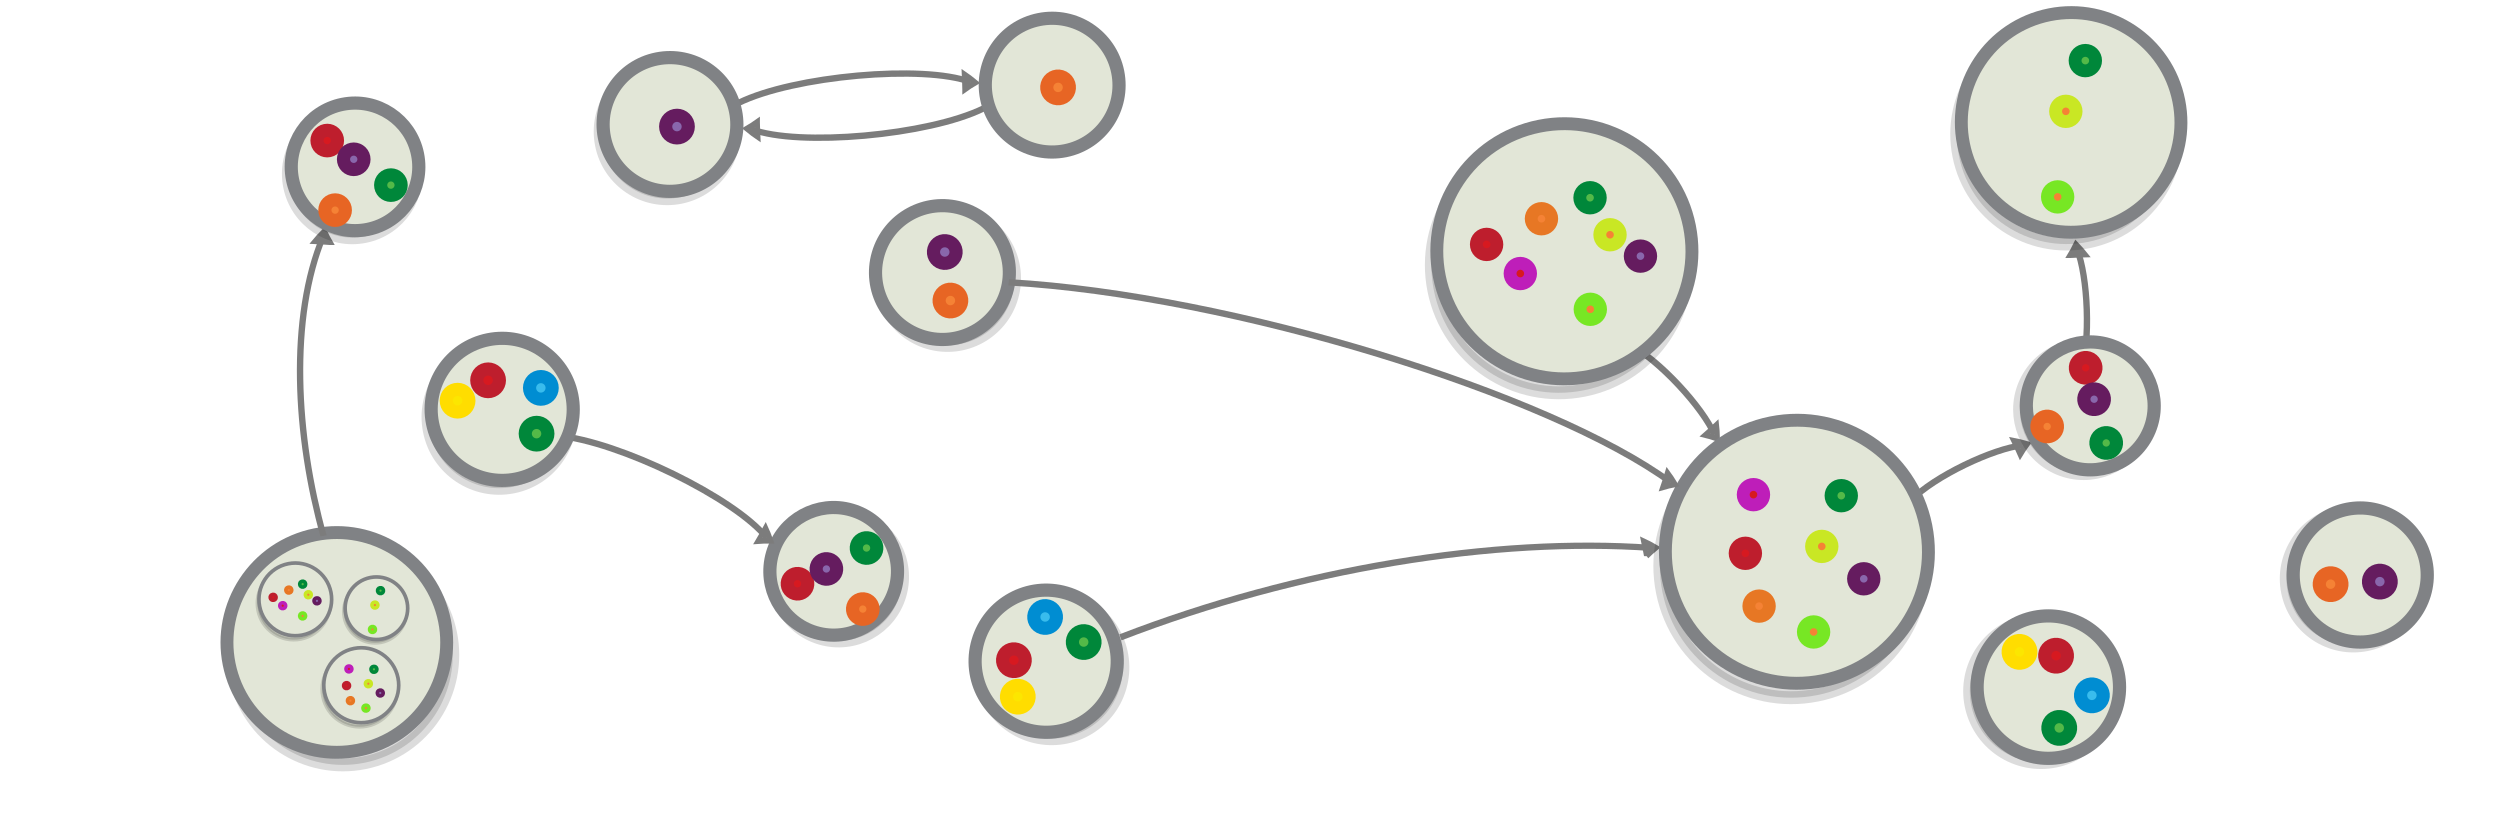 <?xml version="1.0" encoding="UTF-8" standalone="no"?>
<svg
   xmlns:dc="http://purl.org/dc/elements/1.1/"
   xmlns:cc="http://creativecommons.org/ns#"
   xmlns:rdf="http://www.w3.org/1999/02/22-rdf-syntax-ns#"
   xmlns:svg="http://www.w3.org/2000/svg"
   xmlns="http://www.w3.org/2000/svg"
   xmlns:sodipodi="http://sodipodi.sourceforge.net/DTD/sodipodi-0.dtd"
   xmlns:inkscape="http://www.inkscape.org/namespaces/inkscape"
   width="595.3"
   height="200"
   version="1.1"
   id="svg9949"
   sodipodi:docname="category_sets.svg"
   inkscape:version="0.92.5 (2060ec1f9f, 2020-04-08)">
  <defs
     id="defs9953" />
  <sodipodi:namedview
     pagecolor="#ffffff"
     bordercolor="#666666"
     borderopacity="1"
     objecttolerance="10"
     gridtolerance="10"
     guidetolerance="10"
     inkscape:pageopacity="0"
     inkscape:pageshadow="2"
     inkscape:window-width="1920"
     inkscape:window-height="1016"
     id="namedview9951"
     showgrid="false"
     inkscape:zoom="1.3653944"
     inkscape:cx="323.99033"
     inkscape:cy="77.533221"
     inkscape:window-x="0"
     inkscape:window-y="27"
     inkscape:window-maximized="1"
     inkscape:current-layer="svg9949"
     inkscape:document-rotation="0" />
  <circle
     stroke-miterlimit="10"
     cx="31.814"
     cy="173.158"
     r="26.157"
     id="circle7768-2-2"
     style="opacity:0.14;stroke:#000000;stroke-width:3.073;stroke-miterlimit:10;stroke-dasharray:none"
     transform="rotate(-17.222)" />
  <circle
     stroke-miterlimit="10"
     cx="31.318"
     cy="169.866"
     r="26.157"
     id="circle7770-0-0"
     style="fill:#e2e6d7;fill-opacity:1;stroke:#808285;stroke-width:3.073;stroke-miterlimit:10;stroke-dasharray:none"
     transform="rotate(-17.222)" />
  <circle
     stroke-miterlimit="10"
     cx="235.16"
     cy="0.264"
     r="15.931"
     id="circle7768-6"
     style="opacity:0.14;stroke:#000000;stroke-width:3.139;stroke-miterlimit:10;stroke-dasharray:none"
     transform="rotate(16.309)" />
  <circle
     stroke-miterlimit="10"
     cx="233.61"
     cy="-0.727"
     r="15.931"
     id="circle7770-4"
     style="fill:#e2e6d7;fill-opacity:1;stroke:#808285;stroke-width:3.139;stroke-miterlimit:10;stroke-dasharray:none"
     transform="rotate(16.309)" />
  <circle
     stroke-miterlimit="10"
     cx="230.237"
     cy="75.786"
     r="15.194"
     id="circle7776-5"
     style="opacity:0.14;stroke:#000000;stroke-width:3.139;stroke-miterlimit:10;stroke-dasharray:none"
     transform="rotate(16.309)" />
  <circle
     stroke-miterlimit="10"
     cx="228.738"
     cy="74.821"
     r="15.194"
     id="circle7778-5"
     style="fill:#e2e6d7;fill-opacity:1;stroke:#808285;stroke-width:3.139;stroke-miterlimit:10;stroke-dasharray:none"
     transform="rotate(16.309)" />
  <circle
     stroke-miterlimit="10"
     cx="221.293"
     cy="80.08"
     r="2.439"
     id="circle7780-4"
     style="fill:#d71920;stroke:#be1e2d;stroke-width:3.139;stroke-miterlimit:10;stroke-dasharray:none"
     transform="rotate(16.309)" />
  <circle
     stroke-miterlimit="10"
     cx="237.91"
     cy="81.503"
     r="2.439"
     id="circle7782-2"
     style="fill:#f58235;stroke:#e76524;stroke-width:3.139;stroke-miterlimit:10;stroke-dasharray:none"
     transform="rotate(16.309)" />
  <circle
     stroke-miterlimit="10"
     cx="226.908"
     cy="74.77"
     r="2.439"
     id="circle7784-4"
     style="fill:#8967ac;stroke:#651c5f;stroke-width:3.139;stroke-miterlimit:10;stroke-dasharray:none"
     transform="rotate(16.309)" />
  <circle
     stroke-miterlimit="10"
     cx="234.683"
     cy="67.3"
     r="2.439"
     id="circle7786-8"
     style="fill:#54b948;stroke:#00873a;stroke-width:3.139;stroke-miterlimit:10;stroke-dasharray:none"
     transform="rotate(16.309)" />
  <circle
     stroke-miterlimit="10"
     cx="232.771"
     cy="-5.58"
     r="2.693"
     id="circle7808-8"
     style="fill:#8967ac;stroke:#651c5f;stroke-width:3.139;stroke-miterlimit:10;stroke-dasharray:none"
     transform="rotate(16.309)" />
  <circle
     stroke-miterlimit="10"
     cx="249.117"
     cy="-50.908"
     r="2.693"
     id="circle7810-9"
     style="fill:#f58235;stroke:#e76524;stroke-width:3.139;stroke-miterlimit:10;stroke-dasharray:none"
     transform="rotate(16.309)" />
  <circle
     stroke-miterlimit="10"
     cx="284.984"
     cy="82.222"
     r="16.922"
     id="circle7764-0-7"
     style="opacity:0.14;stroke:#000000;stroke-width:3.139;stroke-miterlimit:10;stroke-dasharray:none"
     transform="rotate(16.309)" />
  <circle
     stroke-miterlimit="10"
     cx="283.307"
     cy="81.155"
     r="16.922"
     id="circle7766-2-4"
     style="fill:#e2e6d7;fill-opacity:1;stroke:#808285;stroke-width:3.139;stroke-miterlimit:10;stroke-dasharray:none"
     transform="rotate(16.309)" />
  <circle
     stroke-miterlimit="10"
     cx="279.191"
     cy="91.165"
     r="2.693"
     id="circle7800-8-1"
     style="fill:#fce600;stroke:#ffdd00;stroke-width:3.139;stroke-miterlimit:10;stroke-dasharray:none"
     transform="rotate(16.309)" />
  <circle
     stroke-miterlimit="10"
     cx="280.106"
     cy="71.119"
     r="2.693"
     id="circle7802-8-3"
     style="fill:#39bced;stroke:#008dd2;stroke-width:3.139;stroke-miterlimit:10;stroke-dasharray:none"
     transform="rotate(16.309)" />
  <circle
     stroke-miterlimit="10"
     cx="290.599"
     cy="74.269"
     r="2.693"
     id="circle7804-1-9"
     style="fill:#54b948;stroke:#00873a;stroke-width:3.139;stroke-miterlimit:10;stroke-dasharray:none"
     transform="rotate(16.309)" />
  <circle
     stroke-miterlimit="10"
     cx="275.863"
     cy="83.086"
     r="2.693"
     id="circle7806-3-9"
     style="fill:#d71920;stroke:#be1e2d;stroke-width:3.139;stroke-miterlimit:10;stroke-dasharray:none"
     transform="rotate(16.309)" />
  <g
     id="g853-0-5"
     transform="matrix(0.014,0.071,-0.071,0.014,109.254,164.121)"
     style="stroke-width:12.095;stroke-miterlimit:10;stroke-dasharray:none">
    <circle
       style="opacity:0.14;stroke:#000000;stroke-width:12.095;stroke-miterlimit:10;stroke-dasharray:none"
       id="circle7768-2-6"
       r="102.951"
       cy="220.892"
       cx="-303.941"
       stroke-miterlimit="10" />
    <circle
       style="fill:#e2e6d7;fill-opacity:1;stroke:#808285;stroke-width:12.095;stroke-miterlimit:10;stroke-dasharray:none"
       id="circle7770-0-9"
       r="102.951"
       cy="214.488"
       cx="-313.957"
       stroke-miterlimit="10" />
    <circle
       style="opacity:0.14;stroke:#000000;stroke-width:12.095;stroke-miterlimit:10;stroke-dasharray:none"
       id="circle7776-8-8"
       r="119.6"
       cy="478.304"
       cx="-382.375"
       stroke-miterlimit="10" />
    <circle
       style="fill:#e2e6d7;fill-opacity:1;stroke:#808285;stroke-width:12.095;stroke-miterlimit:10;stroke-dasharray:none"
       id="circle7778-7-7"
       r="119.6"
       cy="470.704"
       cx="-394.175"
       stroke-miterlimit="10" />
    <circle
       style="fill:#d71920;stroke:#be1eb9;stroke-width:12.095;stroke-miterlimit:10;stroke-dasharray:none;stroke-opacity:1"
       id="circle7780-3-2"
       r="9.6"
       cy="515.324"
       cx="-381.835"
       stroke-miterlimit="10" />
    <circle
       style="fill:#f58235;stroke:#77e724;stroke-width:12.095;stroke-miterlimit:10;stroke-dasharray:none;stroke-opacity:1"
       id="circle7782-3-8"
       r="9.6"
       cy="457.587"
       cx="-336.049"
       stroke-miterlimit="10" />
    <circle
       style="fill:#8967ac;stroke:#651c5f;stroke-width:12.095;stroke-miterlimit:10;stroke-dasharray:none"
       id="circle7784-1-2"
       r="9.6"
       cy="401.666"
       cx="-375.672"
       stroke-miterlimit="10" />
    <circle
       style="fill:#54b948;stroke:#00873a;stroke-width:12.095;stroke-miterlimit:10;stroke-dasharray:none"
       id="circle7786-9-9"
       r="9.6"
       cy="437.238"
       cx="-438.647"
       stroke-miterlimit="10" />
    <circle
       style="opacity:0.14;stroke:#000000;stroke-width:12.095;stroke-miterlimit:10;stroke-dasharray:none"
       id="circle7764-0-8-9"
       r="123.298"
       cy="320.196"
       cx="-62.814"
       stroke-miterlimit="10" />
    <circle
       style="fill:#e2e6d7;fill-opacity:1;stroke:#808285;stroke-width:12.095;stroke-miterlimit:10;stroke-dasharray:none"
       id="circle7766-2-3-6"
       r="123.298"
       cy="312.421"
       cx="-75.032"
       stroke-miterlimit="10" />
    <circle
       style="fill:#f58235;stroke:#e77724;stroke-width:12.095;stroke-miterlimit:10;stroke-dasharray:none;stroke-opacity:1"
       id="circle7782-3-9-02"
       r="9.6"
       cy="485.767"
       cx="-428.312"
       stroke-miterlimit="10" />
    <circle
       style="fill:#f58235;stroke:#c9e724;stroke-width:12.095;stroke-miterlimit:10;stroke-dasharray:none;stroke-opacity:1"
       id="circle7782-3-3-76"
       r="9.6"
       cy="425.699"
       cx="-400.934"
       stroke-miterlimit="10" />
    <circle
       style="fill:#d71920;stroke:#be1e2d;stroke-width:12.095;stroke-miterlimit:10;stroke-dasharray:none"
       id="circle7780-3-8-1"
       r="9.6"
       cy="540.932"
       cx="-414.827"
       stroke-miterlimit="10" />
    <circle
       style="fill:#d71920;stroke:#be1eb9;stroke-width:12.095;stroke-miterlimit:10;stroke-dasharray:none;stroke-opacity:1"
       id="circle7780-3-4-3"
       r="9.6"
       cy="341.825"
       cx="-135.536"
       stroke-miterlimit="10" />
    <circle
       style="fill:#f58235;stroke:#77e724;stroke-width:12.095;stroke-miterlimit:10;stroke-dasharray:none;stroke-opacity:1"
       id="circle7782-3-7-2"
       r="9.6"
       cy="311.875"
       cx="1.782"
       stroke-miterlimit="10" />
    <circle
       style="fill:#8967ac;stroke:#651c5f;stroke-width:12.095;stroke-miterlimit:10;stroke-dasharray:none"
       id="circle7784-1-0-1"
       r="9.6"
       cy="255.954"
       cx="-37.841"
       stroke-miterlimit="10" />
    <circle
       style="fill:#54b948;stroke:#00873a;stroke-width:12.095;stroke-miterlimit:10;stroke-dasharray:none"
       id="circle7786-9-0-5"
       r="9.6"
       cy="261.287"
       cx="-118.386"
       stroke-miterlimit="10" />
    <circle
       style="fill:#f58235;stroke:#e77724;stroke-width:12.095;stroke-miterlimit:10;stroke-dasharray:none;stroke-opacity:1"
       id="circle7782-3-9-0-99"
       r="9.6"
       cy="357.217"
       cx="-32.047"
       stroke-miterlimit="10" />
    <circle
       style="fill:#f58235;stroke:#c9e724;stroke-width:12.095;stroke-miterlimit:10;stroke-dasharray:none;stroke-opacity:1"
       id="circle7782-3-3-7-1"
       r="9.6"
       cy="288.568"
       cx="-75.362"
       stroke-miterlimit="10" />
    <circle
       style="fill:#d71920;stroke:#be1e2d;stroke-width:12.095;stroke-miterlimit:10;stroke-dasharray:none"
       id="circle7780-3-8-7-4"
       r="9.6"
       cy="360.077"
       cx="-83.126"
       stroke-miterlimit="10" />
    <circle
       style="fill:#f58235;stroke:#77e724;stroke-width:12.095;stroke-miterlimit:10;stroke-dasharray:none;stroke-opacity:1"
       id="circle7782-3-7-8-9"
       r="9.6"
       cy="240.62"
       cx="-247.979"
       stroke-miterlimit="10" />
    <circle
       style="fill:#54b948;stroke:#00873a;stroke-width:12.095;stroke-miterlimit:10;stroke-dasharray:none"
       id="circle7786-9-0-9-1"
       r="9.6"
       cy="190.033"
       cx="-368.147"
       stroke-miterlimit="10" />
    <circle
       style="fill:#f58235;stroke:#c9e724;stroke-width:12.095;stroke-miterlimit:10;stroke-dasharray:none;stroke-opacity:1"
       id="circle7782-3-3-7-4-0"
       r="9.6"
       cy="217.314"
       cx="-325.122"
       stroke-miterlimit="10" />
  </g>
  <g
     inkscape:transform-center-y="-10.879708"
     inkscape:transform-center-x="6.9635237"
     transform="matrix(0.173,-0.017,0.029,0.237,170.911,-28.591)"
     id="g1482-7-0-1-0-3-5-5"
     style="display:inline;fill:#000000;fill-opacity:0;stroke:#7c7c7c;stroke-width:6.387;stroke-miterlimit:10;stroke-dasharray:none;stroke-opacity:1">
    <path
       d="m 315.1,101.79 c 10.682,-4.135 21.77,-7.738 33.127,-11.074 -8.518,-8.139 -17.577,-16.01 -27.178,-23.616 -2.04,12.119 -3.103,21.663 -5.949,34.69 z"
       transform="matrix(0.477,-0.029,0.032,0.429,147.58,197.367)"
       id="path1478-7-9-0-19-0-0-9"
       inkscape:connector-curvature="0"
       style="fill:#000000;fill-opacity:0;stroke:#7c7c7c;stroke-width:14.095;stroke-miterlimit:10;stroke-dasharray:none;stroke-opacity:1" />
    <path
       sodipodi:nodetypes="cc"
       d="M -8.748,223.396 C 70.476,201.9 249.496,203.094 310.287,225.355"
       id="path1480-1-3-1-5-7-4-8"
       inkscape:connector-curvature="0"
       style="fill:#000000;fill-opacity:0;stroke:#7c7c7c;stroke-width:6.387;stroke-miterlimit:10;stroke-dasharray:none;stroke-opacity:1;paint-order:markers fill stroke" />
  </g>
  <g
     inkscape:transform-center-y="-9.4998079"
     inkscape:transform-center-x="8.4995412"
     transform="matrix(0.168,-0.045,0.067,0.229,325.931,92.82)"
     id="g1482-7-0-1-0-3-5-5-5"
     style="display:inline;fill:#000000;fill-opacity:0;stroke:#7c7c7c;stroke-width:6.387;stroke-miterlimit:10;stroke-dasharray:none;stroke-opacity:1">
    <path
       d="m 315.1,101.79 c 10.682,-4.135 21.77,-7.738 33.127,-11.074 -8.518,-8.139 -17.577,-16.01 -27.178,-23.616 -2.04,12.119 -3.103,21.663 -5.949,34.69 z"
       transform="matrix(0.477,-0.029,0.032,0.429,147.58,197.367)"
       id="path1478-7-9-0-19-0-0-9-5"
       inkscape:connector-curvature="0"
       style="fill:#000000;fill-opacity:0;stroke:#7c7c7c;stroke-width:14.095;stroke-miterlimit:10;stroke-dasharray:none;stroke-opacity:1" />
    <path
       sodipodi:nodetypes="cc"
       d="m -421.642,174.566 c 259.685,-20.433 531.667,-0.102 731.929,50.789"
       id="path1480-1-3-1-5-7-4-8-2"
       inkscape:connector-curvature="0"
       style="fill:#000000;fill-opacity:0;stroke:#7c7c7c;stroke-width:6.387;stroke-miterlimit:10;stroke-dasharray:none;stroke-opacity:1;paint-order:markers fill stroke" />
  </g>
  <g
     inkscape:transform-center-y="-11.795767"
     inkscape:transform-center-x="-3.0896881"
     transform="matrix(0.126,0.12,-0.161,0.176,405.427,26.606)"
     id="g1482-7-0-1-0-3-5-5-5-9"
     style="display:inline;fill:#000000;fill-opacity:0;stroke:#7c7c7c;stroke-width:6.387;stroke-miterlimit:10;stroke-dasharray:none;stroke-opacity:1">
    <path
       d="m 315.1,101.79 c 10.682,-4.135 21.77,-7.738 33.127,-11.074 -8.518,-8.139 -17.577,-16.01 -27.178,-23.616 -2.04,12.119 -3.103,21.663 -5.949,34.69 z"
       transform="matrix(0.477,-0.029,0.032,0.429,147.58,197.367)"
       id="path1478-7-9-0-19-0-0-9-5-0"
       inkscape:connector-curvature="0"
       style="fill:#000000;fill-opacity:0;stroke:#7c7c7c;stroke-width:14.095;stroke-miterlimit:10;stroke-dasharray:none;stroke-opacity:1" />
    <path
       sodipodi:nodetypes="cc"
       d="m 139.996,218.984 c 44.403,-9.871 134.629,-5.151 170.291,6.371"
       id="path1480-1-3-1-5-7-4-8-2-2"
       inkscape:connector-curvature="0"
       style="fill:#000000;fill-opacity:0;stroke:#7c7c7c;stroke-width:6.387;stroke-miterlimit:10;stroke-dasharray:none;stroke-opacity:1;paint-order:markers fill stroke" />
  </g>
  <g
     inkscape:transform-center-y="-6.7928616"
     inkscape:transform-center-x="10.369867"
     transform="matrix(0.152,-0.085,0.12,0.206,407.409,86.003)"
     id="g1482-7-0-1-0-3-5-5-5-9-8"
     style="display:inline;fill:#000000;fill-opacity:0;stroke:#7c7c7c;stroke-width:6.387;stroke-miterlimit:10;stroke-dasharray:none;stroke-opacity:1">
    <path
       d="m 315.1,101.79 c 10.682,-4.135 21.77,-7.738 33.127,-11.074 -8.518,-8.139 -17.577,-16.01 -27.178,-23.616 -2.04,12.119 -3.103,21.663 -5.949,34.69 z"
       transform="matrix(0.477,-0.029,0.032,0.429,147.58,197.367)"
       id="path1478-7-9-0-19-0-0-9-5-0-3"
       inkscape:connector-curvature="0"
       style="fill:#000000;fill-opacity:0;stroke:#7c7c7c;stroke-width:14.095;stroke-miterlimit:10;stroke-dasharray:none;stroke-opacity:1" />
    <path
       sodipodi:nodetypes="cc"
       d="m 139.996,218.984 c 44.403,-9.871 134.629,-5.151 170.291,6.371"
       id="path1480-1-3-1-5-7-4-8-2-2-8"
       inkscape:connector-curvature="0"
       style="fill:#000000;fill-opacity:0;stroke:#7c7c7c;stroke-width:6.387;stroke-miterlimit:10;stroke-dasharray:none;stroke-opacity:1;paint-order:markers fill stroke" />
  </g>
  <g
     inkscape:transform-center-y="6.1897738"
     inkscape:transform-center-x="-10.577281"
     transform="matrix(0.004,-0.174,-0.238,-0.011,546.956,115.796)"
     id="g1482-7-0-1-0-3-5-5-5-9-8-0"
     style="display:inline;fill:#000000;fill-opacity:0;stroke:#7c7c7c;stroke-width:6.387;stroke-miterlimit:10;stroke-dasharray:none;stroke-opacity:1">
    <path
       d="m 315.1,101.79 c 10.682,-4.135 21.77,-7.738 33.127,-11.074 -8.518,-8.139 -17.577,-16.01 -27.178,-23.616 -2.04,12.119 -3.103,21.663 -5.949,34.69 z"
       transform="matrix(0.477,-0.029,0.032,0.429,147.58,197.367)"
       id="path1478-7-9-0-19-0-0-9-5-0-3-4"
       inkscape:connector-curvature="0"
       style="fill:#000000;fill-opacity:0;stroke:#7c7c7c;stroke-width:14.095;stroke-miterlimit:10;stroke-dasharray:none;stroke-opacity:1" />
    <path
       sodipodi:nodetypes="cc"
       d="m 139.996,218.984 c 44.403,-9.871 134.629,-5.151 170.291,6.371"
       id="path1480-1-3-1-5-7-4-8-2-2-8-0"
       inkscape:connector-curvature="0"
       style="fill:#000000;fill-opacity:0;stroke:#7c7c7c;stroke-width:6.387;stroke-miterlimit:10;stroke-dasharray:none;stroke-opacity:1;paint-order:markers fill stroke" />
  </g>
  <g
     id="g853-5"
     transform="matrix(-0.121,0.224,-0.224,-0.121,549.392,217.817)"
     style="stroke-width:12.355;stroke-miterlimit:10;stroke-dasharray:none">
    <circle
       style="opacity:0.14;stroke:#000000;stroke-width:12.355;stroke-miterlimit:10;stroke-dasharray:none"
       id="circle7768-8"
       r="62.7"
       cy="111.285"
       cx="-297.022"
       stroke-miterlimit="10" />
    <circle
       style="fill:#e2e6d7;fill-opacity:1;stroke:#808285;stroke-width:12.355;stroke-miterlimit:10;stroke-dasharray:none"
       id="circle7770-2"
       r="62.7"
       cy="107.386"
       cx="-303.123"
       stroke-miterlimit="10" />
    <circle
       style="opacity:0.14;stroke:#000000;stroke-width:12.355;stroke-miterlimit:10;stroke-dasharray:none"
       id="circle7776-2"
       r="59.8"
       cy="408.527"
       cx="-316.397"
       stroke-miterlimit="10" />
    <circle
       style="fill:#e2e6d7;fill-opacity:1;stroke:#808285;stroke-width:12.355;stroke-miterlimit:10;stroke-dasharray:none"
       id="circle7778-3"
       r="59.8"
       cy="404.727"
       cx="-322.297"
       stroke-miterlimit="10" />
    <circle
       style="fill:#d71920;stroke:#be1e2d;stroke-width:12.355;stroke-miterlimit:10;stroke-dasharray:none"
       id="circle7780-37"
       r="9.6"
       cy="425.427"
       cx="-351.597"
       stroke-miterlimit="10" />
    <circle
       style="fill:#f58235;stroke:#e76524;stroke-width:12.355;stroke-miterlimit:10;stroke-dasharray:none"
       id="circle7782-6"
       r="9.6"
       cy="431.027"
       cx="-286.197"
       stroke-miterlimit="10" />
    <circle
       style="fill:#8967ac;stroke:#651c5f;stroke-width:12.355;stroke-miterlimit:10;stroke-dasharray:none"
       id="circle7784-0"
       r="9.6"
       cy="404.527"
       cx="-329.497"
       stroke-miterlimit="10" />
    <circle
       style="fill:#54b948;stroke:#00873a;stroke-width:12.355;stroke-miterlimit:10;stroke-dasharray:none"
       id="circle7786-5"
       r="9.6"
       cy="375.127"
       cx="-298.897"
       stroke-miterlimit="10" />
    <circle
       style="fill:#8967ac;stroke:#651c5f;stroke-width:12.355;stroke-miterlimit:10;stroke-dasharray:none"
       id="circle7808-0"
       r="10.6"
       cy="88.286"
       cx="-306.422"
       stroke-miterlimit="10" />
    <circle
       style="fill:#f58235;stroke:#e76524;stroke-width:12.355;stroke-miterlimit:10;stroke-dasharray:none"
       id="circle7810-7"
       r="10.6"
       cy="127.686"
       cx="-282.422"
       stroke-miterlimit="10" />
    <circle
       style="opacity:0.14;stroke:#000000;stroke-width:12.355;stroke-miterlimit:10;stroke-dasharray:none"
       id="circle7764-0-3"
       r="66.6"
       cy="318.409"
       cx="-65.623"
       stroke-miterlimit="10" />
    <circle
       style="fill:#e2e6d7;fill-opacity:1;stroke:#808285;stroke-width:12.355;stroke-miterlimit:10;stroke-dasharray:none"
       id="circle7766-2-7"
       r="66.6"
       cy="314.209"
       cx="-72.223"
       stroke-miterlimit="10" />
    <circle
       style="fill:#fce600;stroke:#ffdd00;stroke-width:12.355;stroke-miterlimit:10;stroke-dasharray:none"
       id="circle7800-8-7"
       r="10.6"
       cy="353.609"
       cx="-88.423"
       stroke-miterlimit="10" />
    <circle
       style="fill:#39bced;stroke:#008dd2;stroke-width:12.355;stroke-miterlimit:10;stroke-dasharray:none"
       id="circle7802-8-5"
       r="10.6"
       cy="274.709"
       cx="-84.823"
       stroke-miterlimit="10" />
    <circle
       style="fill:#54b948;stroke:#00873a;stroke-width:12.355;stroke-miterlimit:10;stroke-dasharray:none"
       id="circle7804-1-2"
       r="10.6"
       cy="287.109"
       cx="-43.523"
       stroke-miterlimit="10" />
    <circle
       style="fill:#d71920;stroke:#be1e2d;stroke-width:12.355;stroke-miterlimit:10;stroke-dasharray:none"
       id="circle7806-3-6"
       r="10.6"
       cy="321.809"
       cx="-101.523"
       stroke-miterlimit="10" />
  </g>
  <g
     inkscape:transform-center-y="5.968604"
     inkscape:transform-center-x="10.605487"
     transform="matrix(-6.134599e-4,-0.174,0.238,-0.006,23.544,111.54)"
     id="g1482-7-0-1-0-3-5-5-5-9-9"
     style="display:inline;fill:#000000;fill-opacity:0;stroke:#7c7c7c;stroke-width:6.387;stroke-miterlimit:10;stroke-dasharray:none;stroke-opacity:1">
    <path
       d="m 315.1,101.79 c 10.682,-4.135 21.77,-7.738 33.127,-11.074 -8.518,-8.139 -17.577,-16.01 -27.178,-23.616 -2.04,12.119 -3.103,21.663 -5.949,34.69 z"
       transform="matrix(0.477,-0.029,0.032,0.429,147.58,197.367)"
       id="path1478-7-9-0-19-0-0-9-5-0-1"
       inkscape:connector-curvature="0"
       style="fill:#000000;fill-opacity:0;stroke:#7c7c7c;stroke-width:14.095;stroke-miterlimit:10;stroke-dasharray:none;stroke-opacity:1" />
    <path
       sodipodi:nodetypes="cc"
       d="m -100.027,224.511 c 137.57,-27.677 299.683,-33.605 410.314,0.844"
       id="path1480-1-3-1-5-7-4-8-2-2-9"
       inkscape:connector-curvature="0"
       style="fill:#000000;fill-opacity:0;stroke:#7c7c7c;stroke-width:6.387;stroke-miterlimit:10;stroke-dasharray:none;stroke-opacity:1;paint-order:markers fill stroke" />
  </g>
  <g
     id="g853-0"
     transform="matrix(0.05,0.249,-0.249,0.05,509.425,134.448)"
     style="stroke-width:12.095;stroke-miterlimit:10;stroke-dasharray:none">
    <circle
       style="opacity:0.14;stroke:#000000;stroke-width:12.095;stroke-miterlimit:10;stroke-dasharray:none"
       id="circle7768-2"
       r="102.951"
       cy="-12.502"
       cx="-409.071"
       stroke-miterlimit="10" />
    <circle
       style="fill:#e2e6d7;fill-opacity:1;stroke:#808285;stroke-width:12.095;stroke-miterlimit:10;stroke-dasharray:none"
       id="circle7770-0"
       r="102.951"
       cy="-18.905"
       cx="-419.087"
       stroke-miterlimit="10" />
    <circle
       style="opacity:0.14;stroke:#000000;stroke-width:12.095;stroke-miterlimit:10;stroke-dasharray:none"
       id="circle7776-8"
       r="119.6"
       cy="478.304"
       cx="-382.375"
       stroke-miterlimit="10" />
    <circle
       style="fill:#e2e6d7;fill-opacity:1;stroke:#808285;stroke-width:12.095;stroke-miterlimit:10;stroke-dasharray:none"
       id="circle7778-7"
       r="119.6"
       cy="470.704"
       cx="-394.175"
       stroke-miterlimit="10" />
    <circle
       style="fill:#d71920;stroke:#be1eb9;stroke-width:12.095;stroke-miterlimit:10;stroke-dasharray:none;stroke-opacity:1"
       id="circle7780-3"
       r="9.6"
       cy="515.324"
       cx="-381.835"
       stroke-miterlimit="10" />
    <circle
       style="fill:#f58235;stroke:#77e724;stroke-width:12.095;stroke-miterlimit:10;stroke-dasharray:none;stroke-opacity:1"
       id="circle7782-3"
       r="9.6"
       cy="457.587"
       cx="-336.049"
       stroke-miterlimit="10" />
    <circle
       style="fill:#8967ac;stroke:#651c5f;stroke-width:12.095;stroke-miterlimit:10;stroke-dasharray:none"
       id="circle7784-1"
       r="9.6"
       cy="401.666"
       cx="-375.672"
       stroke-miterlimit="10" />
    <circle
       style="fill:#54b948;stroke:#00873a;stroke-width:12.095;stroke-miterlimit:10;stroke-dasharray:none"
       id="circle7786-9"
       r="9.6"
       cy="437.238"
       cx="-438.647"
       stroke-miterlimit="10" />
    <circle
       style="opacity:0.14;stroke:#000000;stroke-width:12.095;stroke-miterlimit:10;stroke-dasharray:none"
       id="circle7764-0-8"
       r="123.298"
       cy="320.196"
       cx="-62.814"
       stroke-miterlimit="10" />
    <circle
       style="fill:#e2e6d7;fill-opacity:1;stroke:#808285;stroke-width:12.095;stroke-miterlimit:10;stroke-dasharray:none"
       id="circle7766-2-3"
       r="123.298"
       cy="312.421"
       cx="-75.032"
       stroke-miterlimit="10" />
    <circle
       style="fill:#f58235;stroke:#e77724;stroke-width:12.095;stroke-miterlimit:10;stroke-dasharray:none;stroke-opacity:1"
       id="circle7782-3-9"
       r="9.6"
       cy="485.767"
       cx="-428.312"
       stroke-miterlimit="10" />
    <circle
       style="fill:#f58235;stroke:#c9e724;stroke-width:12.095;stroke-miterlimit:10;stroke-dasharray:none;stroke-opacity:1"
       id="circle7782-3-3"
       r="9.6"
       cy="425.699"
       cx="-400.934"
       stroke-miterlimit="10" />
    <circle
       style="fill:#d71920;stroke:#be1e2d;stroke-width:12.095;stroke-miterlimit:10;stroke-dasharray:none"
       id="circle7780-3-8"
       r="9.6"
       cy="540.932"
       cx="-414.827"
       stroke-miterlimit="10" />
    <circle
       style="fill:#d71920;stroke:#be1eb9;stroke-width:12.095;stroke-miterlimit:10;stroke-dasharray:none;stroke-opacity:1"
       id="circle7780-3-4"
       r="9.6"
       cy="341.825"
       cx="-135.536"
       stroke-miterlimit="10" />
    <circle
       style="fill:#f58235;stroke:#77e724;stroke-width:12.095;stroke-miterlimit:10;stroke-dasharray:none;stroke-opacity:1"
       id="circle7782-3-7"
       r="9.6"
       cy="311.875"
       cx="1.782"
       stroke-miterlimit="10" />
    <circle
       style="fill:#8967ac;stroke:#651c5f;stroke-width:12.095;stroke-miterlimit:10;stroke-dasharray:none"
       id="circle7784-1-0"
       r="9.6"
       cy="255.954"
       cx="-37.841"
       stroke-miterlimit="10" />
    <circle
       style="fill:#54b948;stroke:#00873a;stroke-width:12.095;stroke-miterlimit:10;stroke-dasharray:none"
       id="circle7786-9-0"
       r="9.6"
       cy="261.287"
       cx="-118.386"
       stroke-miterlimit="10" />
    <circle
       style="fill:#f58235;stroke:#e77724;stroke-width:12.095;stroke-miterlimit:10;stroke-dasharray:none;stroke-opacity:1"
       id="circle7782-3-9-0"
       r="9.6"
       cy="357.217"
       cx="-32.047"
       stroke-miterlimit="10" />
    <circle
       style="fill:#f58235;stroke:#c9e724;stroke-width:12.095;stroke-miterlimit:10;stroke-dasharray:none;stroke-opacity:1"
       id="circle7782-3-3-7"
       r="9.6"
       cy="288.568"
       cx="-75.362"
       stroke-miterlimit="10" />
    <circle
       style="fill:#d71920;stroke:#be1e2d;stroke-width:12.095;stroke-miterlimit:10;stroke-dasharray:none"
       id="circle7780-3-8-7"
       r="9.6"
       cy="360.077"
       cx="-83.126"
       stroke-miterlimit="10" />
    <circle
       style="fill:#f58235;stroke:#77e724;stroke-width:12.095;stroke-miterlimit:10;stroke-dasharray:none;stroke-opacity:1"
       id="circle7782-3-7-8"
       r="9.6"
       cy="7.227"
       cx="-353.109"
       stroke-miterlimit="10" />
    <circle
       style="fill:#54b948;stroke:#00873a;stroke-width:12.095;stroke-miterlimit:10;stroke-dasharray:none"
       id="circle7786-9-0-9"
       r="9.6"
       cy="-43.361"
       cx="-473.277"
       stroke-miterlimit="10" />
    <circle
       style="fill:#f58235;stroke:#c9e724;stroke-width:12.095;stroke-miterlimit:10;stroke-dasharray:none;stroke-opacity:1"
       id="circle7782-3-3-7-4"
       r="9.6"
       cy="-16.08"
       cx="-430.252"
       stroke-miterlimit="10" />
  </g>
  <circle
     stroke-miterlimit="10"
     cx="237.303"
     cy="5.133"
     r="2.693"
     id="circle7810-9-2"
     style="fill:#f58235;stroke:#e76524;stroke-width:3.139;stroke-miterlimit:10;stroke-dasharray:none"
     transform="rotate(16.309)" />
  <g
     inkscape:transform-center-y="10.879708"
     inkscape:transform-center-x="-6.9635252"
     transform="matrix(-0.173,0.017,-0.029,-0.237,239.181,78.898)"
     id="g1482-7-0-1-0-3-5-5-4"
     style="display:inline;fill:#000000;fill-opacity:0;stroke:#7c7c7c;stroke-width:6.387;stroke-miterlimit:10;stroke-dasharray:none;stroke-opacity:1">
    <path
       d="m 315.1,101.79 c 10.682,-4.135 21.77,-7.738 33.127,-11.074 -8.518,-8.139 -17.577,-16.01 -27.178,-23.616 -2.04,12.119 -3.103,21.663 -5.949,34.69 z"
       transform="matrix(0.477,-0.029,0.032,0.429,147.58,197.367)"
       id="path1478-7-9-0-19-0-0-9-9"
       inkscape:connector-curvature="0"
       style="fill:#000000;fill-opacity:0;stroke:#7c7c7c;stroke-width:14.095;stroke-miterlimit:10;stroke-dasharray:none;stroke-opacity:1" />
    <path
       sodipodi:nodetypes="cc"
       d="M -8.748,223.396 C 70.476,201.9 249.496,203.094 310.287,225.355"
       id="path1480-1-3-1-5-7-4-8-9"
       inkscape:connector-curvature="0"
       style="fill:#000000;fill-opacity:0;stroke:#7c7c7c;stroke-width:6.387;stroke-miterlimit:10;stroke-dasharray:none;stroke-opacity:1;paint-order:markers fill stroke" />
  </g>
  <g
     inkscape:transform-center-y="-11.992504"
     inkscape:transform-center-x="0.85429585"
     transform="matrix(0.157,0.075,-0.098,0.217,155.951,55.91)"
     id="g1482-7-0-1-0-3-5-5-4-3"
     style="display:inline;fill:#000000;fill-opacity:0;stroke:#7c7c7c;stroke-width:6.387;stroke-miterlimit:10;stroke-dasharray:none;stroke-opacity:1">
    <path
       d="m 315.1,101.79 c 10.682,-4.135 21.77,-7.738 33.127,-11.074 -8.518,-8.139 -17.577,-16.01 -27.178,-23.616 -2.04,12.119 -3.103,21.663 -5.949,34.69 z"
       transform="matrix(0.477,-0.029,0.032,0.429,147.58,197.367)"
       id="path1478-7-9-0-19-0-0-9-9-6"
       inkscape:connector-curvature="0"
       style="fill:#000000;fill-opacity:0;stroke:#7c7c7c;stroke-width:14.095;stroke-miterlimit:10;stroke-dasharray:none;stroke-opacity:1" />
    <path
       sodipodi:nodetypes="cc"
       d="M -8.748,223.396 C 70.476,201.9 249.496,203.094 310.287,225.355"
       id="path1480-1-3-1-5-7-4-8-9-0"
       inkscape:connector-curvature="0"
       style="fill:#000000;fill-opacity:0;stroke:#7c7c7c;stroke-width:6.387;stroke-miterlimit:10;stroke-dasharray:none;stroke-opacity:1;paint-order:markers fill stroke" />
  </g>
  <g
     id="g853"
     transform="matrix(0.05,0.249,-0.249,0.05,201.432,99.75)"
     style="stroke-width:12.355;stroke-miterlimit:10;stroke-dasharray:none">
    <circle
       style="opacity:0.14;stroke:#000000;stroke-width:12.355;stroke-miterlimit:10;stroke-dasharray:none"
       id="circle7768"
       r="62.7"
       cy="111.285"
       cx="-297.022"
       stroke-miterlimit="10" />
    <circle
       style="fill:#e2e6d7;fill-opacity:1;stroke:#808285;stroke-width:12.355;stroke-miterlimit:10;stroke-dasharray:none"
       id="circle7770"
       r="62.7"
       cy="107.386"
       cx="-303.123"
       stroke-miterlimit="10" />
    <circle
       style="opacity:0.14;stroke:#000000;stroke-width:12.355;stroke-miterlimit:10;stroke-dasharray:none"
       id="circle7776"
       r="59.8"
       cy="408.527"
       cx="-316.397"
       stroke-miterlimit="10" />
    <circle
       style="fill:#e2e6d7;fill-opacity:1;stroke:#808285;stroke-width:12.355;stroke-miterlimit:10;stroke-dasharray:none"
       id="circle7778"
       r="59.8"
       cy="404.727"
       cx="-322.297"
       stroke-miterlimit="10" />
    <circle
       style="fill:#d71920;stroke:#be1e2d;stroke-width:12.355;stroke-miterlimit:10;stroke-dasharray:none"
       id="circle7780"
       r="9.6"
       cy="425.427"
       cx="-351.597"
       stroke-miterlimit="10" />
    <circle
       style="fill:#f58235;stroke:#e76524;stroke-width:12.355;stroke-miterlimit:10;stroke-dasharray:none"
       id="circle7782"
       r="9.6"
       cy="431.027"
       cx="-286.197"
       stroke-miterlimit="10" />
    <circle
       style="fill:#8967ac;stroke:#651c5f;stroke-width:12.355;stroke-miterlimit:10;stroke-dasharray:none"
       id="circle7784"
       r="9.6"
       cy="404.527"
       cx="-329.497"
       stroke-miterlimit="10" />
    <circle
       style="fill:#54b948;stroke:#00873a;stroke-width:12.355;stroke-miterlimit:10;stroke-dasharray:none"
       id="circle7786"
       r="9.6"
       cy="375.127"
       cx="-298.897"
       stroke-miterlimit="10" />
    <circle
       style="fill:#8967ac;stroke:#651c5f;stroke-width:12.355;stroke-miterlimit:10;stroke-dasharray:none"
       id="circle7808"
       r="10.6"
       cy="101.362"
       cx="-299.884"
       stroke-miterlimit="10" />
    <circle
       style="opacity:0.14;stroke:#000000;stroke-width:12.355;stroke-miterlimit:10;stroke-dasharray:none"
       id="circle7764-0"
       r="66.6"
       cy="318.409"
       cx="-65.623"
       stroke-miterlimit="10" />
    <circle
       style="fill:#e2e6d7;fill-opacity:1;stroke:#808285;stroke-width:12.355;stroke-miterlimit:10;stroke-dasharray:none"
       id="circle7766-2"
       r="66.6"
       cy="314.209"
       cx="-72.223"
       stroke-miterlimit="10" />
    <circle
       style="fill:#fce600;stroke:#ffdd00;stroke-width:12.355;stroke-miterlimit:10;stroke-dasharray:none"
       id="circle7800-8"
       r="10.6"
       cy="353.609"
       cx="-88.423"
       stroke-miterlimit="10" />
    <circle
       style="fill:#39bced;stroke:#008dd2;stroke-width:12.355;stroke-miterlimit:10;stroke-dasharray:none"
       id="circle7802-8"
       r="10.6"
       cy="274.709"
       cx="-84.823"
       stroke-miterlimit="10" />
    <circle
       style="fill:#54b948;stroke:#00873a;stroke-width:12.355;stroke-miterlimit:10;stroke-dasharray:none"
       id="circle7804-1"
       r="10.6"
       cy="287.109"
       cx="-43.523"
       stroke-miterlimit="10" />
    <circle
       style="fill:#d71920;stroke:#be1e2d;stroke-width:12.355;stroke-miterlimit:10;stroke-dasharray:none"
       id="circle7806-3"
       r="10.6"
       cy="321.809"
       cx="-101.523"
       stroke-miterlimit="10" />
    <circle
       style="fill:#e2e6d7;fill-opacity:1;stroke:#808285;stroke-width:12.355;stroke-miterlimit:10;stroke-dasharray:none"
       id="circle7770-6"
       r="62.7"
       cy="-251.19"
       cx="-268.739"
       stroke-miterlimit="10" />
  </g>
  <circle
     stroke-miterlimit="10"
     cx="247.654"
     cy="-50.776"
     r="2.693"
     id="circle7810-9-2-0"
     style="fill:#f58235;stroke:#e76524;stroke-width:3.139;stroke-miterlimit:10;stroke-dasharray:none"
     transform="rotate(16.309)" />
  <g
     inkscape:transform-center-y="-11.411434"
     inkscape:transform-center-x="3.2311506"
     transform="matrix(0.169,0.041,-0.052,0.233,357.114,49.617)"
     id="g1482-7-0-1-0-3-5-5-5-2"
     style="display:inline;fill:#000000;fill-opacity:0;stroke:#7c7c7c;stroke-width:6.387;stroke-miterlimit:10;stroke-dasharray:none;stroke-opacity:1">
    <path
       d="m 315.1,101.79 c 10.682,-4.135 21.77,-7.738 33.127,-11.074 -8.518,-8.139 -17.577,-16.01 -27.178,-23.616 -2.04,12.119 -3.103,21.663 -5.949,34.69 z"
       transform="matrix(0.477,-0.029,0.032,0.429,147.58,197.367)"
       id="path1478-7-9-0-19-0-0-9-5-9"
       inkscape:connector-curvature="0"
       style="fill:#000000;fill-opacity:0;stroke:#7c7c7c;stroke-width:14.095;stroke-miterlimit:10;stroke-dasharray:none;stroke-opacity:1" />
    <path
       sodipodi:nodetypes="cc"
       d="m -634.361,187.173 c 303.513,-40.303 757.883,-18.828 944.648,38.182"
       id="path1480-1-3-1-5-7-4-8-2-4"
       inkscape:connector-curvature="0"
       style="fill:#000000;fill-opacity:0;stroke:#7c7c7c;stroke-width:6.387;stroke-miterlimit:10;stroke-dasharray:none;stroke-opacity:1;paint-order:markers fill stroke" />
  </g>
</svg>
